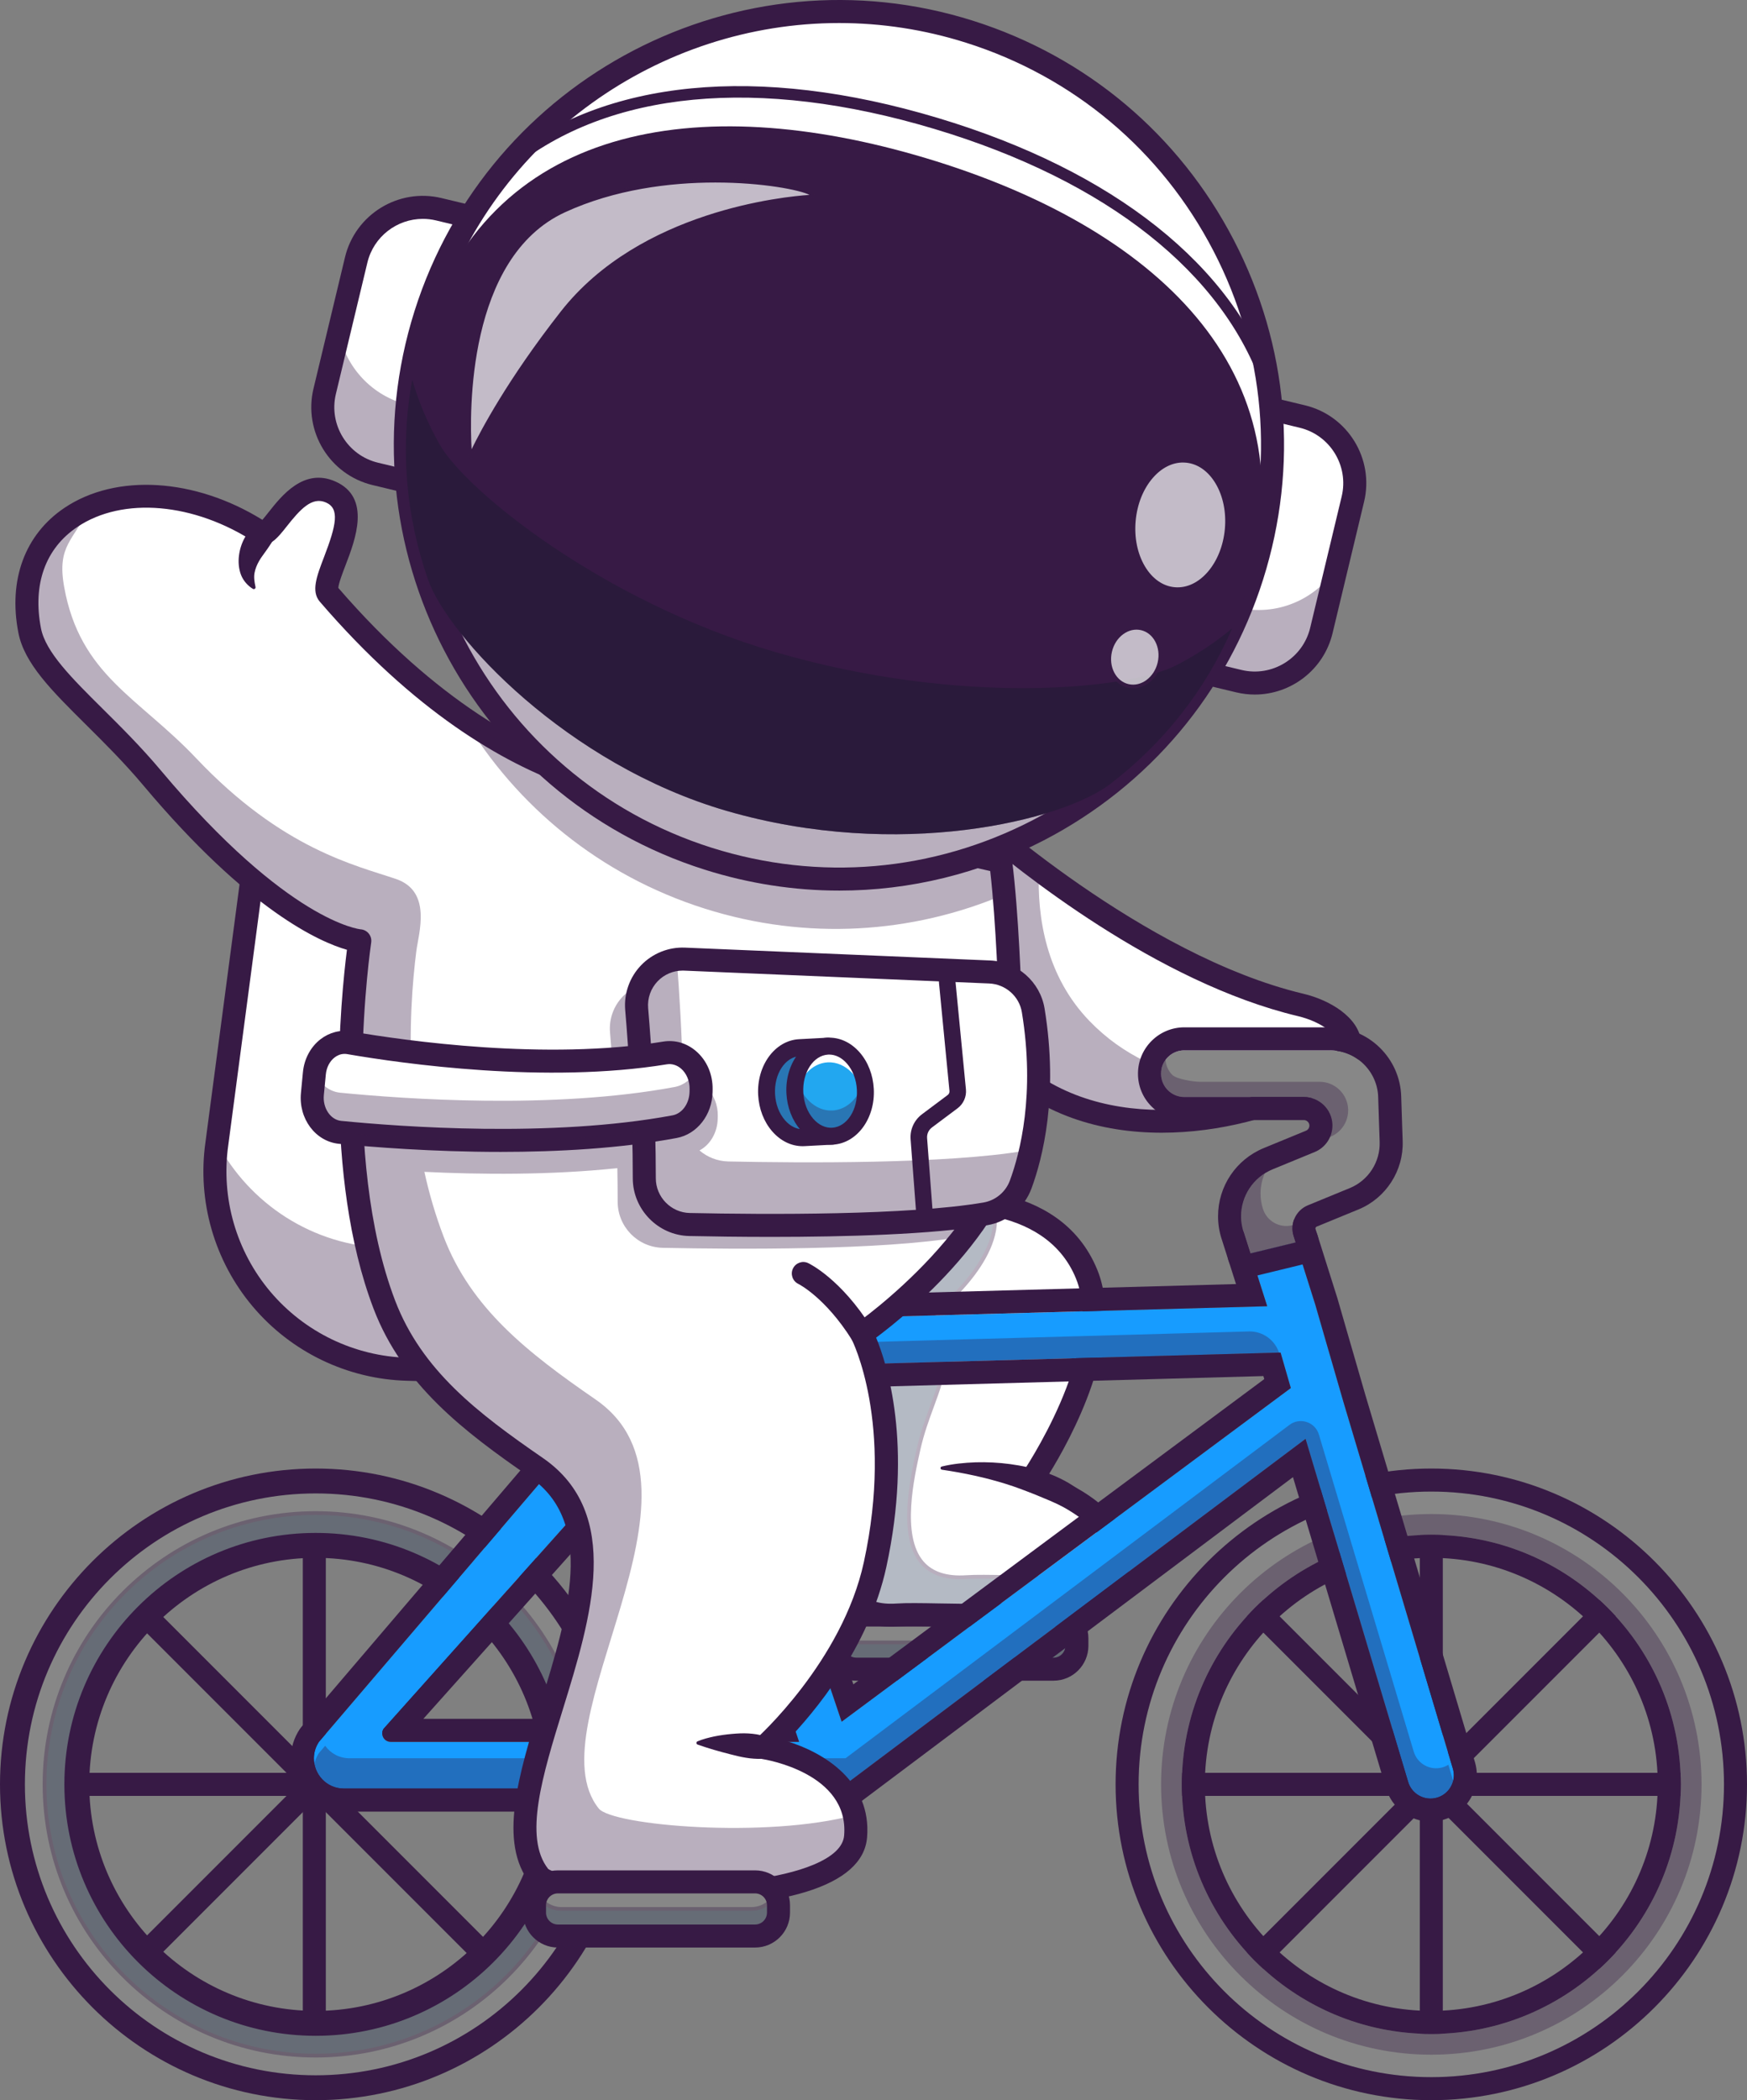 <?xml version="1.0" encoding="utf-8"?>
<!-- Generator: Adobe Illustrator 26.3.1, SVG Export Plug-In . SVG Version: 6.00 Build 0)  -->
<svg version="1.1" id="Layer_1" xmlns="http://www.w3.org/2000/svg" xmlns:xlink="http://www.w3.org/1999/xlink" x="0px" y="0px"
	 viewBox="0 0 2333.49 2804.16" style="enable-background:new 0 0 2333.49 2804.16;" xml:space="preserve">
<rect x="0" y="0" width="2333.49" height="2804.16" fill="#808080" stroke="none"/>
<style type="text/css">
	.st0{fill:#878787;}
	.st1{fill:#371A45;}
	.st2{opacity:0.35;}
	.st3{fill:#293856;}
	.st4{fill:#FFFFFF;}
	.st5{fill:#878787;stroke:#371A45;stroke-width:5;stroke-linecap:round;stroke-linejoin:round;stroke-miterlimit:10;}
	.st6{fill:#293856;stroke:#371A45;stroke-width:5;stroke-linecap:round;stroke-linejoin:round;stroke-miterlimit:10;}
	.st7{fill:#179CFF;}
	.st8{fill:#111A28;}
	.st9{opacity:0.7;}
	.st10{fill:#22A7F0;}
	.st11{opacity:0.6;}
	.st12{fill:#FD6CCB;}
	.st13{opacity:0.3;}
	.st14{fill:#000072;}
	.st15{opacity:0.45;}
	.st16{fill:#39D5FF;}
	.st17{fill:#FEF26B;}
	.st18{fill:#FFEBF6;}
	.st19{fill:#FDD800;}
	.st20{fill:#F883A0;}
	.st21{fill:#B5E5FB;}
	.st22{fill:#FF4F90;}
	.st23{fill:#575B5A;}
	.st24{fill:#C1C1C1;}
	.st25{fill:#FF6982;}
	.st26{fill:#FEB71F;}
	.st27{fill:#F8B916;}
	.st28{fill:#F0835C;}
	.st29{fill:#1AC4FF;}
	.st30{fill:#B5CFDD;}
	.st31{opacity:0.2;}
	.st32{fill:#FF7878;}
	.st33{fill:#E2E2E2;}
	.st34{fill:#39A1FF;}
	.st35{fill:#4DA2FF;}
	.st36{fill:#1E79BC;}
	.st37{fill:#24D6FF;}
	.st38{fill:#FF8500;}
	.st39{fill:#7F441C;}
	.st40{fill:#4F3725;}
	.st41{fill:#77563E;}
	.st42{fill:#F7C99F;}
	.st43{fill:#F42222;}
	.st44{fill:#F91C1C;}
	.st45{fill:none;stroke:#371A45;stroke-width:34.176;stroke-linecap:round;stroke-miterlimit:10;}
	.st46{fill:#9CA9B9;}
	.st47{opacity:0.4;}
	.st48{fill:#F9744B;}
	.st49{fill:#FA508E;}
	.st50{fill:#FF408E;}
	.st51{fill:#FF6169;}
	.st52{fill:#FC7E81;}
	.st53{fill:#F27E80;}
	.st54{fill:#32B1D1;}
	.st55{fill:#220F2D;}
	.st56{fill:none;}
	.st57{fill:none;stroke:#293856;stroke-width:22.837;stroke-linecap:round;stroke-miterlimit:10;}
	.st58{fill:#FFB200;}
	.st59{fill:#D66B09;}
	.st60{fill:#FFC33E;}
	.st61{fill:#FFEC90;}
	.st62{opacity:0.41;}
	.st63{fill:none;stroke:#293856;stroke-width:36.55;stroke-linecap:round;stroke-miterlimit:10;}
	.st64{fill:#FFDA22;}
	.st65{opacity:0.5;}
	.st66{fill:none;stroke:#371A45;stroke-width:26.195;stroke-linecap:round;stroke-miterlimit:10;}
	.st67{fill:none;stroke:#371A45;stroke-width:34.927;stroke-linecap:round;stroke-miterlimit:10;}
	.st68{fill:#FF488E;}
	.st69{fill:#B7B7B7;}
</style>
<g>
	<g>
		<g>
			<path class="st0" d="M1407.18,2228.68h-263.42c-17.25,0-31.24-13.99-31.24-31.24v-9.82c0-17.25,13.99-31.24,31.24-31.24h263.42
				c17.25,0,31.24,13.99,31.24,31.24v9.82C1438.42,2214.69,1424.43,2228.68,1407.18,2228.68z"/>
			<path class="st1" d="M1407.18,2231.18h-263.42c-18.61,0-33.74-15.14-33.74-33.74v-9.82c0-18.61,15.14-33.75,33.74-33.75h263.42
				c18.61,0,33.74,15.14,33.74,33.75v9.82C1440.92,2216.04,1425.78,2231.18,1407.18,2231.18z M1143.76,2158.87
				c-15.85,0-28.74,12.9-28.74,28.75v9.82c0,15.85,12.89,28.74,28.74,28.74h263.42c15.85,0,28.74-12.89,28.74-28.74v-9.82
				c0-15.85-12.89-28.75-28.74-28.75H1143.76z"/>
		</g>
		<g class="st2">
			<path class="st3" d="M1438.41,2192.52c0,9.96-4.05,19.04-10.59,25.57c-6.54,6.54-15.61,10.59-25.57,10.59h-253.56
				c-19.97,0-36.16-16.19-36.16-36.16c0-6.45,1.69-12.54,4.71-17.84c6.23,10.9,17.97,18.28,31.45,18.28h253.56
				c9.96,0,19.04-4.05,25.57-10.59c2.27-2.27,4.27-4.89,5.87-7.69C1436.72,2179.98,1438.41,2186.07,1438.41,2192.52z"/>
			<path class="st1" d="M1402.25,2231.19h-253.56c-21.32,0-38.66-17.34-38.66-38.66c0-6.71,1.74-13.31,5.04-19.08
				c0.44-0.78,1.27-1.26,2.17-1.26l0,0c0.9,0,1.73,0.48,2.17,1.26c6,10.5,17.21,17.02,29.27,17.02h253.56c9,0,17.45-3.5,23.81-9.85
				c2.09-2.08,3.98-4.57,5.47-7.17c0.89-1.56,3.45-1.56,4.34,0c3.3,5.77,5.04,12.37,5.04,19.08c0,10.34-4.02,20.05-11.32,27.34
				C1422.3,2227.17,1412.59,2231.19,1402.25,2231.19z M1117.56,2179.73c-1.66,4.03-2.52,8.38-2.52,12.79
				c0,18.56,15.1,33.66,33.66,33.66h253.56c9,0,17.45-3.5,23.81-9.85s9.85-14.81,9.85-23.81c0-4.41-0.86-8.76-2.52-12.79
				c-1.16,1.57-2.43,3.05-3.8,4.41c-7.29,7.3-17.01,11.32-27.34,11.32h-253.56C1136.36,2195.47,1124.8,2189.54,1117.56,2179.73z"/>
		</g>
		<g>
			<path class="st1" d="M1407.18,2244.06h-263.42c-25.7,0-46.62-20.91-46.62-46.62v-9.82c0-25.71,20.91-46.62,46.62-46.62h263.42
				c25.7,0,46.62,20.91,46.62,46.62v9.82C1453.79,2223.14,1432.88,2244.06,1407.18,2244.06z M1143.76,2171.75
				c-8.75,0-15.87,7.12-15.87,15.87v9.82c0,8.75,7.12,15.86,15.87,15.86h263.42c8.75,0,15.87-7.11,15.87-15.86v-9.82
				c0-8.75-7.12-15.87-15.87-15.87H1143.76z"/>
		</g>
		<g>
			<path class="st4" d="M1246.92,1604.47c0,0,157.18-19.59,204.58,96.89c42.96,105.57-73.98,275.16-73.98,275.16
				s133.53,41.55,115.21,119.65c-18.95,80.78-231.56,55.92-294.06,60.19c-99.08,6.77-79.14-102.25-63.63-171.07
				c16.52-73.27,45.58-188.49-38.63-231.33L1246.92,1604.47z"/>
			<path class="st1" d="M1301.37,2159.33c-16.85,0-33.19-0.3-48.25-0.58c-22.3-0.41-41.56-0.77-54.28,0.11
				c-27.47,1.86-48.03-4.98-61.21-20.35c-31.43-36.66-13.6-115.76-5.03-153.77l1.54-6.8c16.35-72.11,41.05-181.09-38.86-221.75
				c-1.23-0.62-1.72-2.13-1.1-3.36c0.63-1.24,2.13-1.73,3.36-1.09c83.38,42.42,58.16,153.68,41.47,227.31l-1.54,6.8
				c-8.39,37.22-25.84,114.66,3.95,149.41c12.1,14.11,31.32,20.39,57.08,18.61c12.94-0.88,32.29-0.53,54.71-0.12
				c83.22,1.53,222.49,4.08,237.08-58.15c17.58-74.93-112.21-116.27-113.52-116.68c-0.76-0.24-1.36-0.82-1.62-1.57
				c-0.26-0.75-0.15-1.58,0.31-2.24c1.16-1.68,115.68-169.69,73.73-272.8c-46.12-113.34-200.4-95.54-201.95-95.36
				c-1.34,0.18-2.62-0.81-2.79-2.17c-0.17-1.37,0.8-2.62,2.17-2.79c1.6-0.2,159.64-18.47,207.2,98.43
				c40.48,99.49-56.92,251.63-72.37,274.76c20.86,7.06,130.97,48.02,113.72,121.56C1482.23,2151.87,1385.47,2159.33,1301.37,2159.33
				z"/>
		</g>
		<g class="st2">
			<path class="st3" d="M1491.52,2100.37c-25.17,75.74-231.46,51.82-292.84,56c-99.09,6.76-79.17-102.25-63.65-171.06
				c16.5-73.3,45.59-188.49-38.65-231.32l150.55-149.49c0,0,54.53-68.21,78.61,1.91s-80.11,149.98-80.11,149.98
				c39.6,61.27-1.93,105.1-18.47,178.35c-15.48,68.81-35.4,177.82,63.65,171.06C1328.2,2103.21,1420.13,2111.22,1491.52,2100.37z"/>
			<path class="st1" d="M1301.27,2159.33c-16.85,0-33.16-0.3-48.16-0.58c-22.29-0.41-41.54-0.77-54.26,0.1
				c-27.43,1.87-48.05-4.98-61.24-20.36c-27.7-32.32-18.08-95.85-5.02-153.75l1.57-6.93c16.32-72.08,40.98-181-38.91-221.62
				c-0.72-0.36-1.21-1.04-1.34-1.84c-0.12-0.79,0.14-1.6,0.71-2.16l150.56-149.49c0.94-1.21,27.84-34.51,53.41-30.09
				c12.71,2.21,22.58,13.29,29.33,32.95c22.91,66.7-64.85,139.98-79.15,151.37c27.17,43.66,13.95,79.61-1.32,121.15
				c-6.52,17.74-13.27,36.08-18.03,57.18c-8.37,37.22-25.8,114.68,3.99,149.41c12.09,14.1,31.32,20.38,57.05,18.6
				c12.94-0.89,32.31-0.53,54.74-0.12c44.18,0.82,99.16,1.83,145.96-5.29c0.86-0.13,1.73,0.2,2.29,0.86
				c0.56,0.66,0.73,1.57,0.46,2.4C1476.9,2152.27,1382.9,2159.33,1301.27,2159.33z M1219.81,2153.32c9.86,0,21.17,0.21,33.39,0.43
				c79.17,1.46,210.46,3.89,234.44-50.3c-46.25,6.5-99.51,5.52-142.56,4.73c-22.31-0.41-41.58-0.76-54.3,0.11
				c-27.43,1.87-48.01-4.98-61.19-20.34c-31.42-36.64-13.62-115.75-5.07-153.76c4.84-21.43,11.64-39.92,18.22-57.81
				c15.65-42.57,28.02-76.2,0.59-118.64c-0.71-1.09-0.45-2.55,0.58-3.34c1.03-0.79,102.49-79.58,79.27-147.19
				c-6.12-17.8-14.68-27.77-25.45-29.65c-22.57-3.87-48.59,28.17-48.85,28.5l-148.33,147.3c79.69,43.53,54.93,152.9,38.48,225.57
				l-1.56,6.92c-8.39,37.21-25.86,114.62,3.94,149.39c12.1,14.12,31.31,20.41,57.1,18.62
				C1204.39,2153.47,1211.6,2153.32,1219.81,2153.32z"/>
		</g>
		<g>
			<path class="st1" d="M1300.78,2172.2c-16.72,0-32.91-0.3-47.9-0.57c-22-0.41-41-0.75-53.17,0.08
				c-31.7,2.19-55.9-6.18-71.86-24.81c-31.31-36.53-22.26-100.88-7.81-164.98l1.54-6.82c16.39-72.29,38.83-171.31-32.15-207.43
				c-7.57-3.85-10.58-13.11-6.73-20.67c3.85-7.57,13.1-10.58,20.67-6.73c92.32,46.96,65.76,164.11,48.19,241.63l-1.53,6.78
				c-7.31,32.43-24.42,108.35,1.16,138.21c9.43,11.01,24.6,15.64,46.42,14.15c13.5-0.92,33.12-0.56,55.83-0.15
				c74.12,1.36,212.09,3.89,224.31-48.22c14.6-62.23-103.63-101.08-104.83-101.46c-4.66-1.46-8.35-5.05-9.95-9.66
				c-1.59-4.61-0.9-9.72,1.87-13.74c1.12-1.63,111.71-164.03,72.4-260.65c-42.46-104.36-186.98-87.62-188.43-87.44
				c-8.42,1.08-16.11-4.93-17.16-13.35c-1.05-8.42,4.93-16.1,13.35-17.15c6.89-0.87,169.47-19.59,220.72,106.35
				c37.87,93.08-36,226.6-64.86,273.15c39.12,15.85,123.69,59.03,106.82,130.96C1492.64,2163.86,1389.35,2172.2,1300.78,2172.2z"/>
		</g>
		<g>
			<path class="st4" d="M1293.18,1084.16c0,0,223.1,205.08,444.16,257.65c51.82,12.32,110.41,58.93,14.22,108.13
				c-96.19,49.21-294.13,88.89-415.06-36.35C1215.57,1288.34,1293.18,1084.16,1293.18,1084.16z"/>
			<path class="st1" d="M1551.81,1499.65c-77.45,0-157.12-22.21-217.11-84.33c-120.64-124.94-44.64-330-43.86-332.05
				c0.3-0.77,0.95-1.35,1.76-1.55c0.81-0.19,1.66,0.03,2.27,0.59c2.23,2.05,225.17,205.24,443.05,257.06
				c30.31,7.21,64.33,26.63,67.41,52.23c2.53,21.03-15.18,41.4-52.63,60.56C1701.73,1478.24,1627.84,1499.65,1551.81,1499.65z
				 M1294.28,1088.52c-9.36,27.38-65.84,209.56,44.02,323.33c116.98,121.16,310.55,87.83,412.12,35.87
				c34.89-17.85,52.16-37.05,49.94-55.51c-2.8-23.23-34.93-41.15-63.6-47.96C1530.88,1295.28,1320.84,1112.23,1294.28,1088.52z"/>
		</g>
		<g class="st2">
			<path class="st1" d="M1779.02,1432.95c-7.21,5.6-16.28,11.3-27.44,16.99c-96.2,49.19-294.13,88.91-415.06-36.34
				c-120.93-125.25-43.32-329.44-43.32-329.44s36.47,33.54,94.56,76.95c-2.71,64.89,9.87,142.46,67.47,202.15
				C1545.07,1456.3,1677.48,1458.3,1779.02,1432.95z"/>
		</g>
		<g>
			<path class="st1" d="M1551.8,1512.41c-80.56,0-163.64-23.19-226.36-88.14c-126.26-130.76-49.95-336.86-46.64-345.57
				c1.81-4.77,5.87-8.33,10.83-9.5c4.96-1.17,10.19,0.19,13.94,3.64c2.2,2.02,222.8,203,437.32,254.01
				c35.67,8.48,73.37,31.32,77.21,63.22c3.24,26.94-16.79,51.68-59.55,73.56C1706.14,1490.44,1630.17,1512.41,1551.8,1512.41z
				 M1300.73,1111.35c-15.14,54.28-43.47,198.04,46.83,291.56c112.12,116.12,298.85,83.56,397,33.35
				c28.82-14.75,44.5-30.24,43.02-42.51c-1.68-13.96-25.31-30.2-53.8-36.98C1545.09,1311.89,1358.57,1161.18,1300.73,1111.35z"/>
		</g>
		<g>
			<g>
				<g>
					<path class="st1" d="M1911.82,2731.08c-8.49,0-15.37-6.88-15.37-15.38v-666.43c0-8.49,6.88-15.38,15.37-15.38
						s15.37,6.88,15.37,15.38v666.43C1927.19,2724.2,1920.31,2731.08,1911.82,2731.08z"/>
				</g>
				<g>
					<path class="st1" d="M2245.04,2397.87H1578.6c-8.49,0-15.37-6.88-15.37-15.38s6.88-15.38,15.37-15.38h666.43
						c8.49,0,15.37,6.88,15.37,15.38S2253.53,2397.87,2245.04,2397.87z"/>
				</g>
				<g>
					<path class="st1" d="M1676.2,2633.49c-3.94,0-7.87-1.5-10.87-4.51c-6-6-6-15.74,0-21.74L2136.57,2136
						c6.01-6.01,15.74-6.01,21.74,0c6,6,6,15.74,0,21.74l-471.24,471.24C1684.07,2631.99,1680.14,2633.49,1676.2,2633.49z"/>
				</g>
				<g>
					<path class="st1" d="M2147.44,2633.49c-3.94,0-7.87-1.5-10.87-4.51l-471.24-471.24c-6-6-6-15.74,0-21.74
						c6.01-6.01,15.74-6.01,21.74,0l471.24,471.24c6,6,6,15.74,0,21.74C2155.31,2631.99,2151.38,2633.49,2147.44,2633.49z"/>
				</g>
			</g>
			<g>
				<path class="st0" d="M1911.82,1991.53c-215.92,0-390.95,175.03-390.95,390.95c0,215.92,175.03,390.95,390.95,390.95
					c215.89,0,390.91-175.03,390.91-390.95C2302.73,2166.56,2127.7,1991.53,1911.82,1991.53z M1911.82,2715.71
					c-184.02,0-333.22-149.2-333.22-333.22s149.2-333.23,333.22-333.23s333.22,149.2,333.22,333.23S2095.84,2715.71,1911.82,2715.71
					z"/>
			</g>
			<g class="st2">
				<path class="st1" d="M1911.82,2021.55c-199.36,0-360.94,161.58-360.94,360.94c0,199.32,161.58,360.94,360.94,360.94
					c199.32,0,360.94-161.62,360.94-360.94C2272.75,2183.12,2111.14,2021.55,1911.82,2021.55z M1911.82,2715.71
					c-184.02,0-333.22-149.2-333.22-333.22s149.2-333.23,333.22-333.23s333.22,149.2,333.22,333.23S2095.84,2715.71,1911.82,2715.71
					z"/>
			</g>
			<g>
				<path class="st1" d="M1911.82,1991.53c215.9,0,390.93,175.03,390.93,390.96c0,215.9-175.03,390.93-390.93,390.93
					c-215.93,0-390.96-175.03-390.96-390.93C1520.86,2166.56,1695.89,1991.53,1911.82,1991.53L1911.82,1991.53z M1911.82,2715.71
					c184.01,0,333.22-149.21,333.22-333.22c0-184.04-149.21-333.22-333.22-333.22c-184.04,0-333.22,149.17-333.22,333.22
					C1578.6,2566.5,1727.78,2715.71,1911.82,2715.71L1911.82,2715.71z M1911.82,1960.79c-232.53,0-421.71,189.18-421.71,421.71
					c0,232.51,189.18,421.67,421.71,421.67c232.51,0,421.67-189.16,421.67-421.67C2333.49,2149.96,2144.33,1960.79,1911.82,1960.79
					L1911.82,1960.79z M1911.82,2684.96c-166.78,0-302.47-135.69-302.47-302.47s135.69-302.47,302.47-302.47
					s302.47,135.69,302.47,302.47S2078.6,2684.96,1911.82,2684.96L1911.82,2684.96z"/>
			</g>
		</g>
		<g>
			<g>
				<g>
					<path class="st1" d="M419.83,2731.08c-8.49,0-15.37-6.88-15.37-15.38v-666.43c0-8.49,6.88-15.38,15.37-15.38
						s15.37,6.88,15.37,15.38v666.43C435.21,2724.2,428.33,2731.08,419.83,2731.08z"/>
				</g>
				<g>
					<path class="st1" d="M753.05,2397.87H86.62c-8.49,0-15.37-6.88-15.37-15.38s6.88-15.38,15.37-15.38h666.43
						c8.49,0,15.37,6.88,15.37,15.38S761.54,2397.87,753.05,2397.87z"/>
				</g>
				<g>
					<path class="st1" d="M184.21,2633.49c-3.94,0-7.87-1.5-10.87-4.51c-6-6-6-15.74,0-21.74L644.58,2136
						c6.01-6.01,15.74-6.01,21.74,0c6,6,6,15.74,0,21.74l-471.24,471.24C192.08,2631.99,188.15,2633.49,184.21,2633.49z"/>
				</g>
				<g>
					<path class="st1" d="M655.45,2633.49c-3.94,0-7.87-1.5-10.87-4.51l-471.24-471.24c-6-6-6-15.74,0-21.74
						c6.01-6.01,15.74-6.01,21.74,0l471.24,471.24c6,6,6,15.74,0,21.74C663.32,2631.99,659.39,2633.49,655.45,2633.49z"/>
				</g>
			</g>
			<g>
				<path class="st5" d="M421.71,1991.53c-215.92,0-390.95,175.03-390.95,390.95c0,215.92,175.03,390.95,390.95,390.95
					c215.89,0,390.91-175.03,390.91-390.95C812.62,2166.56,637.59,1991.53,421.71,1991.53z M421.71,2715.71
					c-184.02,0-333.22-149.2-333.22-333.22s149.2-333.23,333.22-333.23s333.22,149.2,333.22,333.23S605.73,2715.71,421.71,2715.71z"
					/>
			</g>
			<g class="st2">
				<path class="st6" d="M421.71,2020.24c-200.09,0-362.24,162.19-362.24,362.24c0,200.05,162.15,362.2,362.24,362.2
					c200.05,0,362.2-162.15,362.2-362.2C783.91,2182.43,621.76,2020.24,421.71,2020.24z M421.71,2715.71
					c-184.02,0-333.22-149.2-333.22-333.22s149.2-333.23,333.22-333.23s333.22,149.2,333.22,333.23S605.73,2715.71,421.71,2715.71z"
					/>
			</g>
			<g>
				<path class="st1" d="M421.71,1991.53c215.9,0,390.93,175.03,390.93,390.96c0,215.9-175.03,390.93-390.93,390.93
					c-215.93,0-390.96-175.03-390.96-390.93C30.75,2166.56,205.78,1991.53,421.71,1991.53L421.71,1991.53z M421.71,2715.71
					c184.01,0,333.22-149.21,333.22-333.22c0-184.04-149.21-333.22-333.22-333.22c-184.04,0-333.22,149.17-333.22,333.22
					C88.49,2566.5,237.67,2715.71,421.71,2715.71L421.71,2715.71z M421.71,1960.79C189.18,1960.79,0,2149.96,0,2382.49
					c0,232.51,189.18,421.67,421.71,421.67c232.51,0,421.67-189.16,421.67-421.67C843.38,2149.96,654.22,1960.79,421.71,1960.79
					L421.71,1960.79z M421.71,2684.96c-166.78,0-302.47-135.69-302.47-302.47s135.69-302.47,302.47-302.47
					s302.47,135.69,302.47,302.47S588.49,2684.96,421.71,2684.96L421.71,2684.96z"/>
			</g>
		</g>
		<g>
			<path class="st7" d="M1940.67,2361.65l-146.25-489.79l-19.58-67.69l-0.08-0.19l-17.79-61.6l-26.36-83.47l-60.4,14.69l22.45,70.52
				l-716.22,19.66l-31.13,0.85l-14.38-44.89l-43.46-137.09l-59.36,19l52.34,164.77l6.32,19.77l-460.76,539.57
				c-4.65,7.02-6.75,14.62-6.75,22.06c0,20.9,16.59,40.28,40.2,40.28h662.49l621.92-466.88l136.95,457.73
				c4.77,16.55,22.06,26.05,38.58,21.28c13.65-3.95,22.52-16.4,22.52-29.93C1941.91,2367.43,1941.48,2364.52,1940.67,2361.65z
				 M521.83,2325.75c-8.99,0-14.38-10-9.42-17.52l398.65-446.02l156.33,463.55H521.83z M1124.19,2298.85L965.1,1826.46l745.38-20.51
				l13.69,47.38L1124.19,2298.85z"/>
		</g>
		<g class="st2">
			<path class="st1" d="M1668.13,1777.75l-704.47,19.61l11.25,33.85l726.66-20.28l5.27,18.41l6.81-5.11l-4.61-16.2
				C1703.82,1789.68,1687,1777.23,1668.13,1777.75z"/>
		</g>
		<g class="st2">
			<path class="st1" d="M1940.69,2376.67l-6.09-20.37c-2.36,1.47-4.94,2.67-7.74,3.47c-16.55,4.76-33.8-4.71-38.61-21.3
				l-126.57-423.04c-5.03-16.82-25.27-23.48-39.31-12.94l-592.98,445.15H466.9c-13.97,0-25.49-6.81-32.56-16.68l-8.36,9.79
				c-4.63,7.03-6.72,14.63-6.72,22.06c0,20.9,16.59,40.3,40.16,40.3h662.53l621.92-466.87l136.94,457.71
				c4.76,16.59,22.06,26.06,38.56,21.3c13.65-3.96,22.51-16.41,22.51-29.93C1941.89,2382.41,1941.49,2379.52,1940.69,2376.67z"/>
		</g>
		<g>
			<path class="st1" d="M887.45,1582.64l43.46,137.09l14.38,44.89l31.13-0.85l716.22-19.66l-22.45-70.52l60.4-14.69l26.36,83.47
				l17.8,61.61l0.08,0.19l19.58,67.69l146.25,489.79c0.82,2.87,1.24,5.78,1.24,8.65c0,13.53-8.88,25.98-22.53,29.93
				c-2.89,0.83-5.8,1.23-8.66,1.23c-13.52,0-25.98-8.86-29.91-22.52l-136.95-457.73l-621.92,466.88H459.45
				c-23.61,0-40.2-19.38-40.2-40.28c0-7.44,2.09-15.04,6.75-22.06l460.76-539.57l-6.32-19.77l-52.34-164.77L887.45,1582.64
				L887.45,1582.64z M1124.19,2298.85l599.98-445.52l-13.68-47.38l-745.38,20.51L1124.19,2298.85L1124.19,2298.85z M521.83,2325.75
				h545.56L911.06,1862.2l-398.65,446.03C507.45,2315.75,512.84,2325.75,521.83,2325.75L521.83,2325.75z M887.45,1551.89
				c-3.15,0-6.31,0.48-9.37,1.46l-59.36,19c-16.15,5.17-25.07,22.43-19.93,38.59l52.34,164.77l1.12,3.52l-449.64,526.55
				c-0.81,0.94-1.56,1.94-2.25,2.98c-7.76,11.71-11.87,25.21-11.87,39.05c0,39.17,31.83,71.03,70.95,71.03h662.49
				c6.66,0,13.13-2.16,18.46-6.16l586.65-440.4l124.27,415.33c7.64,26.26,32.05,44.59,59.41,44.59c5.8,0,11.59-0.82,17.19-2.44
				c26.36-7.64,44.75-32.09,44.75-59.47c0-5.68-0.81-11.42-2.41-17.05c-0.04-0.13-0.08-0.26-0.11-0.39l-146.22-489.68l-19.54-67.55
				c-0.1-0.35-0.21-0.69-0.32-1.03l-17.55-60.76c-0.07-0.24-0.14-0.49-0.22-0.73l-26.36-83.47c-4.12-13.04-16.18-21.49-29.3-21.49
				c-2.41,0-4.85,0.28-7.29,0.88l-60.4,14.69c-8.28,2.01-15.36,7.38-19.54,14.81c-4.18,7.43-5.08,16.26-2.5,24.39l10.05,31.58
				l-675.37,18.54l-8.05,0.22l-7.34-22.91l-43.43-137c-2.47-7.79-7.93-14.27-15.19-18.02
				C897.16,1553.05,892.31,1551.89,887.45,1551.89L887.45,1551.89z M1007.51,1856.05l680.03-18.71l1.16,4.02l-548.88,407.58
				L1007.51,1856.05L1007.51,1856.05z M565.47,2295l333.33-372.94L1024.58,2295H565.47L565.47,2295z"/>
		</g>
		<g>
			<path class="st0" d="M1842.84,1524.6c0.89,26.91-15.04,51.52-39.93,61.76l-20.16,8.26l-35.75,14.69
				c-16.05,6.59-24.35,24.39-19.15,40.9l2.75,8.68l-60.4,14.69l-9.23-29l-0.04-0.04c-2.17-6.82-3.22-13.72-3.22-20.55
				c0-26.83,16.05-51.99,42.06-62.69l56.29-23.15c14.34-5.89,23.65-19.85,23.65-35.32v-1.2c-0.66-20.55-17.56-36.87-38.11-36.87
				h-159.69c-8.61,0-16.4-3.49-22.06-9.15c-5.62-5.62-9.11-13.41-9.11-22.02c0-17.21,13.96-31.17,31.17-31.17h194.58
				c17.37,0,33.19,6.9,44.78,18.14c11.59,11.24,19.04,26.83,19.58,44.2l1.24,38.07L1842.84,1524.6z"/>
		</g>
		<g class="st2">
			<path class="st1" d="M1727.87,1650.22l2.71,8.67l-60.4,14.72l-9.21-29l-0.04-0.04c-2.18-6.85-3.2-13.74-3.2-20.55
				c0-23.04,11.83-44.83,31.58-57.29c-3.6,8.41-5.56,17.57-5.56,26.91c0,6.81,1.02,13.7,3.2,20.55l0.04,0.04v0
				c5.21,16.34,22.17,25.86,38.83,21.81l0.8-0.19C1726,1640.57,1726.36,1645.46,1727.87,1650.22z"/>
		</g>
		<g class="st2">
			<path class="st1" d="M1736.61,1474.79h-159.67c-8.63,0-16.41-3.51-22.06-9.16c-5.65-5.6-9.12-13.43-9.12-22.02
				c0-15.48-3.75-28.29,11.02-30.73v0.36c0,8.63,3.47,16.41,9.12,22.02c5.65,5.65,28.43,9.16,37.06,9.16h159.67
				c20.55,0,37.45,16.32,38.12,36.87v1.2c0,15.48-9.3,29.4-23.66,35.31l-2.89,1.2c0.36-2,0.53-4.05,0.53-6.14v-1.2
				C1774.06,1491.12,1757.16,1474.79,1736.61,1474.79z"/>
		</g>
		<g>
			<path class="st1" d="M1776.5,1402.44c17.37,0,33.19,6.9,44.78,18.14c11.59,11.25,19.04,26.83,19.58,44.2l1.24,38.07l0.74,21.75
				c0.89,26.91-15.04,51.53-39.93,61.76l-20.16,8.26l-35.74,14.69c-16.05,6.59-24.35,24.38-19.15,40.9l2.75,8.68l-60.4,14.69
				l-9.23-29l-0.04-0.04c-2.17-6.82-3.22-13.72-3.22-20.55c0-26.83,16.05-51.99,42.07-62.69l56.29-23.14
				c14.35-5.89,23.65-19.85,23.65-35.32v-1.2c-0.66-20.55-17.56-36.87-38.11-36.87h-159.69c-8.61,0-16.4-3.49-22.06-9.15
				c-5.62-5.62-9.11-13.42-9.11-22.02c0-17.21,13.96-31.17,31.17-31.17H1776.5L1776.5,1402.44z M1776.5,1371.69h-194.58
				c-34.14,0-61.92,27.78-61.92,61.92c0,16.54,6.43,32.08,18.11,43.76c11.72,11.72,27.27,18.16,43.81,18.16h159.69
				c3.84,0,7.08,3.03,7.36,6.81v0.52c0,3.03-1.8,5.73-4.59,6.88l-56.3,23.15c-37.13,15.27-61.12,51.04-61.12,91.13
				c0,10.09,1.57,20.14,4.66,29.87c0.13,0.4,0.26,0.8,0.41,1.19l8.86,27.85c4.14,13,16.18,21.43,29.28,21.43
				c2.41,0,4.85-0.28,7.29-0.88l60.4-14.69c8.28-2.01,15.35-7.37,19.53-14.79c4.18-7.42,5.09-16.25,2.52-24.37l-2.75-8.68
				c-0.39-1.24,0.27-2.66,1.52-3.17l35.76-14.7l20.12-8.24c36.62-15.06,60.32-51.71,59.01-91.23l-0.74-21.77l-1.24-38.03
				c-0.77-24.75-11.04-47.94-28.9-65.27C1824.86,1381.22,1801.35,1371.69,1776.5,1371.69L1776.5,1371.69z"/>
		</g>
		<g class="st2">
			<path class="st3" d="M424.83,1493.44l-19.59,3.02c-0.99-28.7-0.86-56.42-0.12-82.16
				C409.56,1437.77,415.84,1464.87,424.83,1493.44z"/>
			<path class="st1" d="M405.25,1498.96c-0.58,0-1.14-0.2-1.59-0.58c-0.55-0.45-0.88-1.12-0.9-1.84
				c-0.9-26.15-0.94-53.85-0.13-82.32c0.04-1.27,1.03-2.32,2.3-2.42c1.27-0.11,2.41,0.77,2.65,2.03
				c5.17,27.33,11.77,53.87,19.64,78.86c0.22,0.7,0.12,1.46-0.26,2.07c-0.38,0.62-1.02,1.04-1.74,1.15l-19.58,3.02
				C405.5,1498.95,405.38,1498.96,405.25,1498.96z M407.16,1436.7c-0.25,19.53-0.09,38.56,0.5,56.87l13.93-2.14
				C416.14,1473.83,411.31,1455.51,407.16,1436.7z"/>
		</g>
		<g class="st2">
			<path class="st3" d="M405.31,1498.86l-0.8-2.28l0.74-0.12C405.25,1497.26,405.31,1498.06,405.31,1498.86z"/>
			<path class="st1" d="M405.31,1501.37c-1.04,0-2-0.66-2.36-1.67l-0.8-2.28c-0.24-0.7-0.17-1.47,0.21-2.1s1.02-1.07,1.74-1.19
				l0.74-0.12c0.73-0.14,1.47,0.09,2.03,0.56s0.88,1.17,0.88,1.9l0.06,2.4c0,1.22-0.88,2.26-2.08,2.47
				C405.59,1501.36,405.45,1501.37,405.31,1501.37z"/>
		</g>
		<g>
			<path class="st4" d="M415.1,1282.74c-0.25,2.4-0.55,4.99-0.92,7.7C414.3,1287.61,414.61,1285.02,415.1,1282.74z"/>
			<path class="st1" d="M414.18,1292.94c-0.07,0-0.15,0-0.22-0.01c-1.33-0.12-2.33-1.26-2.28-2.6c0.13-2.99,0.46-5.72,0.98-8.12
				c0.28-1.3,1.5-2.16,2.84-1.94c1.31,0.21,2.23,1.4,2.09,2.72c-0.25,2.43-0.56,5.04-0.93,7.78
				C416.49,1292.03,415.42,1292.94,414.18,1292.94z"/>
		</g>
		<g>
			<path class="st4" d="M421.26,1257.74c-2.16,8.19-4.19,16.44-6.04,24.45c2.09-16.63,3.63-26.05,3.63-26.05L421.26,1257.74z"/>
			<path class="st1" d="M415.23,1284.69c-0.14,0-0.29-0.01-0.44-0.04c-1.31-0.23-2.21-1.45-2.04-2.77
				c2.08-16.48,3.63-26.05,3.65-26.15c0.14-0.84,0.69-1.55,1.47-1.89c0.78-0.34,1.67-0.26,2.39,0.21l2.4,1.6
				c0.89,0.59,1.3,1.68,1.03,2.72c-2.13,8.09-4.15,16.29-6.02,24.38C417.4,1283.9,416.37,1284.69,415.23,1284.69z"/>
		</g>
		<g>
			<path class="st4" d="M588.57,1829.45l-44.52-1.21c-157.76-4.29-276.6-145.04-254.38-301.29l57.67-435.88l296.57,82.55
				L588.57,1829.45z"/>
			<path class="st1" d="M588.57,1831.95c-0.02,0-0.04,0-0.07,0l-44.52-1.21c-75.91-2.07-147.54-36.52-196.53-94.55
				c-48.99-58.02-70.95-134.41-60.26-209.59l57.67-435.85c0.1-0.72,0.5-1.36,1.1-1.76c0.6-0.4,1.35-0.52,2.05-0.32l296.57,82.55
				c1.16,0.32,1.92,1.42,1.82,2.62l-55.34,655.83C590.96,1830.96,589.87,1831.95,588.57,1831.95z M349.45,1094.25l-57.3,433.02
				c-10.49,73.79,11.06,148.76,59.13,205.69c48.07,56.93,118.36,90.75,192.84,92.77l42.16,1.15l54.97-651.41L349.45,1094.25z"/>
		</g>
		<g class="st2">
			<path class="st1" d="M643.92,1173.6l-55.33,655.86l-44.52-1.2c-157.8-4.31-276.6-145.04-254.41-301.29l0.18-1.47
				c42.92,80.99,126.94,138.06,226.52,140.77l44.52,1.2l42.65-505.12L643.92,1173.6z"/>
		</g>
		<g>
			<path class="st1" d="M588.58,1844.83c-0.14,0-0.28,0-0.42-0.01l-44.52-1.21c-79.57-2.16-154.66-38.28-206.01-99.11
				c-51.35-60.82-74.38-140.9-63.17-219.71l57.65-435.73c0.59-4.41,3.05-8.36,6.77-10.81c3.71-2.45,8.31-3.18,12.6-1.98
				l296.57,82.55c7.11,1.98,11.82,8.74,11.2,16.1l-55.34,655.83C603.22,1838.72,596.54,1844.83,588.58,1844.83z M360.27,1110.63
				l-55.35,418.34c-10,70.29,10.5,141.56,56.2,195.7c45.7,54.13,112.53,86.28,183.35,88.21l30,0.82l53.05-628.67L360.27,1110.63z"/>
		</g>
		<g>
			<path class="st4" d="M1151.05,1780.89c0,0,60.18,113.24,17.84,308.05c-30.38,139.75-148.95,244.4-148.95,244.4
				s130.94,19.75,122.93,118.62c-8.67,106.66-396.69,85.35-422.31,53.51c-89.31-111.24,169.23-426.62-4.31-546.18
				c-90.96-62.67-166.34-121.64-202.86-217.27c-21.79-57.15-33.85-121.33-39.85-183.82c-4.09-41.99-5.47-83.26-5.25-121.11
				c0.44-102.96,12.32-180.93,12.32-180.93s-101.27-7.65-277.31-217.31c-72.27-86.11-152.6-140.1-163.67-196.99
				C7.41,675.95,191.73,608.52,349,711.35c13.97,9.12,43.81-75.88,92.6-54.48c55.91,24.51-18.64,118.04-2.8,136.46
				c63.29,73.57,124.45,127.07,180.8,165.9c178.26,122.85,308.76,99.01,308.76,99.01l408.21,92.16c1.73,13.57,3.29,28.64,4.63,44.17
				c5.74,66.4,8.01,141.39,8.01,141.39l10.01,139.7C1357.91,1638.3,1151.05,1780.89,1151.05,1780.89z"/>
			<path class="st1" d="M901.68,2533.98c-89.36,0-171.46-12.51-183.07-26.95c-39.58-49.3-12.55-136.94,16.06-229.73
				c37.8-122.57,76.89-249.32-19.85-315.96c-89.37-61.57-166.38-120.5-203.78-218.44c-19.76-51.83-33.22-113.9-40-184.48
				c-3.74-38.35-5.51-79.18-5.26-121.36c0.4-91.7,9.97-164.47,11.98-178.75c-17.35-2.67-115.1-25.77-276.39-217.88
				c-25.87-30.82-53.15-57.89-77.22-81.77c-44.56-44.21-79.75-79.13-86.99-116.34c-12.64-65.12,7.81-121.09,56.1-153.54
				c66.6-44.76,169.93-36.53,257.11,20.47c3.13,2.02,11.16-8.1,18.23-17.05c16.37-20.73,41.09-52.05,74-37.63
				c37.3,16.35,20.5,60.15,7,95.34c-7.11,18.54-13.83,36.06-8.92,41.77c57.79,67.18,118.46,122.85,180.32,165.47
				c175.22,120.75,305.6,98.84,306.89,98.61c0.32-0.07,0.67-0.06,1,0.02l408.21,92.16c1.02,0.23,1.79,1.08,1.93,2.12
				c1.69,13.2,3.24,28.1,4.63,44.27c5.68,65.71,7.99,140.78,8.02,141.53l10,139.59c-1.21,154.22-187.22,291.74-207.46,306.24
				c7.62,16.03,56.14,128.14,17.1,307.77c-27.17,124.98-125.66,223.11-146.05,242.33c24.13,4.97,127.27,31.52,120.08,120.36
				c-2.17,26.7-26.63,47.42-72.69,61.58C1025.25,2528.3,961.82,2533.98,901.68,2533.98z M195.27,665.07
				c-36.99,0-71.42,9.18-99.22,27.86c-47.23,31.74-66.39,84.45-53.98,148.44c6.95,35.71,41.66,70.15,85.61,113.75
				c24.14,23.96,51.51,51.11,77.53,82.11c173.02,206.06,274.59,216.35,275.59,216.43c0.69,0.06,1.33,0.4,1.77,0.94
				c0.43,0.54,0.62,1.24,0.51,1.93c-0.12,0.78-11.85,78.99-12.29,180.57c-0.25,42.01,1.52,82.67,5.24,120.85
				c6.74,70.14,20.1,131.77,39.7,183.18c36.88,96.59,113.28,155.01,201.94,216.1c99.76,68.73,58.33,203.04,21.79,321.55
				c-28.22,91.48-54.86,177.9-16.94,225.12c18.38,22.86,235.41,39.88,348.69,5.06c43.91-13.49,67.18-32.74,69.17-57.2
				c7.73-95.38-119.53-115.75-120.82-115.94c-0.96-0.14-1.75-0.83-2.02-1.76c-0.28-0.93,0.01-1.94,0.74-2.58
				c1.18-1.04,118.32-105.75,148.17-243.06c41.63-191.54-17-305.21-17.6-306.34c-0.6-1.12-0.26-2.51,0.79-3.23
				c2.06-1.42,205.81-143.74,207.07-303.21l-10-139.5c-0.03-0.85-2.34-75.79-8-141.36c-1.32-15.4-2.8-29.63-4.39-42.33
				l-406.03-91.66c-9.32,1.43-138.7,18.62-310.1-99.49c-62.21-42.87-123.21-98.83-181.28-166.33c-6.86-7.98-0.29-25.12,8.04-46.82
				c12.74-33.21,28.59-74.54-4.34-88.97c-29.37-12.88-51.74,15.46-68.07,36.15c-10.4,13.18-17.91,22.68-24.89,18.14
				C298.71,681.46,244.7,665.07,195.27,665.07z"/>
		</g>
		<g class="st2">
			<path class="st1" d="M1327.71,1612.77c-7.56,20.55-25.62,35.45-47.19,39.14c-103.63,17.57-296.66,16.23-395.18,14.19
				c-33.58-0.71-60.36-28.15-60.31-61.73c0-15.03-0.18-29.98-0.44-44.66c-89.4,9.43-182.62,8.63-257.74,4.94
				c6.36,28.87,14.81,58,25.75,86.64c36.56,95.63,111.9,154.6,202.86,217.27c173.55,119.55-85,434.94,4.31,546.18
				c18.41,22.86,223.9,40.34,341.36,8.76c1.87,8.63,2.58,18.15,1.73,28.46c-8.67,106.66-396.69,85.35-422.31,53.51
				c-89.31-111.24,169.23-426.62-4.31-546.18c-90.96-62.67-166.34-121.64-202.86-217.27c-21.79-57.15-33.85-121.33-39.85-183.82
				c-0.44-4.54-0.85-9.03-1.25-13.52c0-0.44-0.04-0.89-0.09-1.29c-0.36-4.27-0.71-8.54-0.98-12.81c-0.58-7.96-1.07-15.83-1.42-23.66
				c-0.18-3.11-0.31-6.23-0.44-9.3c-0.27-6.18-0.49-12.32-0.62-18.37c-0.18-6.09-0.31-12.1-0.36-18.06
				c-0.13-8.18-0.13-16.23-0.09-24.11c21.35,3.65,49.5,8.05,82.28,12.05c75.03,9.25,174.13,16.63,270.02,9.21
				c-1.78-30.07-3.83-57.2-5.74-79.79c-3.16-37,26.86-68.36,64-66.8l407.45,17.17c29.09,1.25,53.51,22.59,58.22,51.28
				C1362.67,1491.21,1343.01,1571.36,1327.71,1612.77z"/>
		</g>
		<g class="st2">
			<path class="st1" d="M556.13,1269.72c-5.07,39.5-10.54,104.56-5.56,179.42c-32.78-4-60.93-8.41-82.28-12.05
				c0.44-102.96,12.32-180.93,12.32-180.93s-101.27-7.65-277.31-217.31c-72.27-86.11-152.6-140.1-163.67-196.99
				c-15.79-81.26,20.42-138.9,79.88-164.48c-21.26,44.92-43.81,50.7-33.8,106.34c21.22,117.91,99.13,147.12,176.43,228.78
				c115.15,121.64,213.4,142.91,266.82,161.12C577.39,1190.14,559.15,1245.88,556.13,1269.72z"/>
		</g>
		<g>
			<path class="st1" d="M897.95,2546.81c-89.75,0-173.76-12.29-189.38-31.74c-43.87-54.62-15.87-145.44,13.78-241.6
				c36.42-118.12,74.09-240.27-14.85-301.54c-87.78-60.47-169.78-123.14-208.48-224.45c-68.01-178.05-43.42-418.08-35.59-479.31
				c-36.1-10.31-131.35-52.02-271.91-219.44c-25.5-30.37-52.55-57.21-76.42-80.89c-46.14-45.77-82.58-81.93-90.57-123.05
				c-13.69-70.44,8.74-131.19,61.52-166.67c69.06-46.42,174.43-39.81,264.43,15.96c2.48-2.83,5.52-6.69,7.99-9.82
				c17.68-22.4,47.27-59.89,89.27-41.47c48.55,21.28,26.85,77.89,13.88,111.71c-3.82,9.97-9.46,24.68-9.73,30.47
				c132.28,153.15,253.95,215.2,332.84,240.28c85.41,27.15,140.34,17.97,140.89,17.88c2.01-0.35,4.11-0.31,6.1,0.13l408.23,92.16
				c6.3,1.42,11.04,6.63,11.86,13.03c9.05,70.13,12.48,178.69,12.72,186.75l9.99,139.38c0.03,0.41,0.04,0.81,0.04,1.22
				c-1.17,148.94-160.92,277.9-204.32,310.21c14.53,34.99,49.26,142.43,13.66,306.22c-23.54,108.3-96.76,194.94-133.09,232.53
				c50.32,15.36,113.4,54.15,107.36,128.44c-2.64,32.51-30.18,57.03-81.86,72.89C1029.22,2540.53,962.11,2546.81,897.95,2546.81z
				 M732.24,2495.43c9.27,7.22,66.3,18.5,146.75,20.32c87.74,2.02,163.38-7.48,207.57-25.96c25.96-10.86,39.75-24.01,40.97-39.1
				c6.77-83.25-105.15-101.41-109.91-102.14c-5.89-0.91-10.74-5.14-12.42-10.86s0.09-11.9,4.56-15.85
				c1.15-1.02,115.21-103.18,144.12-236.16c40.46-186.18-15.84-296.5-16.42-297.59c-3.61-6.88-1.53-15.42,4.86-19.84
				c2-1.38,199.81-139.68,201.51-292.1l-9.97-139.08c-0.01-0.21-0.03-0.43-0.03-0.64c-0.03-1.08-3.15-103.34-11.2-173.41
				l-394.81-89.13c-30.38,4.23-248.45,22.55-500.66-270.54c-11.89-13.82-4.1-34.14,5.76-59.86c16.37-42.71,20.92-64.46,2.49-72.55
				c-18.77-8.22-34.36,8.99-52.8,32.36c-11.81,14.96-25.19,31.92-42.01,20.93c-81.27-53.14-176.67-61.41-237.39-20.6
				c-42.65,28.67-59.87,76.71-48.49,135.29c6.18,31.83,41.34,66.71,82.04,107.09c24.34,24.14,51.92,51.5,78.31,82.94
				c169.9,202.38,265.74,211.82,266.69,211.89c4.27,0.32,8.2,2.41,10.87,5.76c2.66,3.35,3.81,7.65,3.17,11.88
				c-0.43,2.82-42.01,284.4,31.95,478.02c35.6,93.19,110.37,150.29,197.2,210.1c107.53,74.08,64.64,213.19,26.79,335.92
				C724.65,2370.39,699.06,2453.39,732.24,2495.43z"/>
		</g>
		<g>
			<path class="st4" d="M1654.67,909.46l-34.38-8.25c-4.68-1.12-7.57-5.83-6.44-10.51l80.71-336.39c1.12-4.68,5.83-7.57,10.51-6.44
				l34.38,8.25c49.13,11.79,79.4,61.17,67.61,110.3l-42.09,175.44C1753.18,890.98,1703.8,921.25,1654.67,909.46z"/>
			<path class="st1" d="M1676.02,914.5c-7.24,0-14.58-0.84-21.93-2.6l0,0l-34.38-8.25c-2.91-0.7-5.38-2.49-6.95-5.05
				c-1.56-2.56-2.04-5.57-1.35-8.48l80.71-336.39c0.7-2.92,2.49-5.38,5.05-6.95c2.56-1.57,5.57-2.04,8.48-1.34l34.38,8.25
				c50.39,12.09,81.55,62.92,69.46,113.31l-42.09,175.44C1757.07,885.48,1718.46,914.5,1676.02,914.5z M1655.26,907.03
				c47.71,11.45,95.83-18.06,107.28-65.77l42.09-175.44c11.45-47.71-18.05-95.83-65.76-107.28l-34.38-8.25
				c-1.62-0.4-3.28-0.12-4.7,0.74c-1.42,0.87-2.41,2.24-2.8,3.85l-80.71,336.39c-0.8,3.33,1.26,6.7,4.6,7.5L1655.26,907.03z"/>
		</g>
		<g class="st2">
			<path class="st1" d="M1785.18,757.63l-12.67,52.85c-15.95,66.44-82.75,107.4-149.23,91.48c-6.33-1.51-10.23-7.91-8.71-14.25
				l21.04-87.84c0.82,4.43,4.16,8.16,8.8,9.31l7.84,1.86C1704.77,823.65,1757.54,800.7,1785.18,757.63z"/>
		</g>
		<g>
			<path class="st1" d="M1676.02,927.37c-8.23,0-16.58-0.96-24.93-2.96l0,0l-34.38-8.25c-12.92-3.1-20.91-16.13-17.81-29.05
				l80.71-336.39c1.5-6.26,5.35-11.56,10.84-14.92c5.49-3.36,11.96-4.38,18.22-2.89l34.37,8.25
				c57.29,13.75,92.72,71.54,78.97,128.83l-42.09,175.44C1768.18,894.38,1724.28,927.37,1676.02,927.37z M1658.26,894.52
				c40.8,9.79,81.97-15.44,91.76-56.25l42.09-175.44c9.79-40.81-15.44-81.97-56.25-91.76l-27.91-6.69l-77.6,323.45L1658.26,894.52z"
				/>
		</g>
		<g>
			<path class="st4" d="M586.08,279.4l34.38,8.25c4.68,1.12,7.57,5.83,6.44,10.51L546.2,634.55c-1.12,4.68-5.83,7.57-10.51,6.44
				l-34.38-8.25c-49.13-11.79-79.4-61.17-67.61-110.3l42.09-175.44C487.57,297.88,536.95,267.61,586.08,279.4z"/>
			<path class="st1" d="M537.74,643.74c-0.88,0-1.77-0.1-2.64-0.31l-34.38-8.25c-50.39-12.09-81.55-62.92-69.46-113.31l42.09-175.44
				c12.09-50.39,62.92-81.55,113.31-69.46l34.38,8.25c6.02,1.45,9.74,7.51,8.29,13.53l-80.71,336.39c-0.7,2.92-2.5,5.38-5.05,6.95
				C541.79,643.18,539.78,643.74,537.74,643.74z M564.74,279.36c-40.19,0-76.74,27.47-86.52,68.23l-42.09,175.44
				c-5.54,23.11-1.76,47,10.66,67.26c12.42,20.26,31.99,34.48,55.1,40.02l34.38,8.25c1.61,0.39,3.28,0.12,4.7-0.74
				c1.42-0.87,2.41-2.24,2.8-3.85l80.71-336.39c0.8-3.33-1.26-6.7-4.6-7.5l-34.38-8.25C578.55,280.16,571.59,279.36,564.74,279.36z"
				/>
		</g>
		<g class="st2">
			<path class="st1" d="M568.93,539.9l-22,91.66c-1.51,6.33-7.91,10.23-14.25,8.72c-34.88-8.38-62.77-30.77-79.06-59.78
				c-14.71-26.2-19.96-57.85-12.39-89.4l11.39-47.48c8.87,46.18,43.94,85.28,92.67,96.98l12.06,2.89
				C561.75,544.53,566.08,543,568.93,539.9z"/>
		</g>
		<g>
			<path class="st1" d="M537.76,656.62c-1.89,0-3.79-0.22-5.68-0.68l-34.37-8.25c-57.29-13.75-92.72-71.54-78.97-128.83
				l42.09-175.44c13.75-57.29,71.56-92.71,128.83-78.97l34.38,8.25c12.92,3.11,20.91,16.14,17.81,29.05l-80.71,336.39
				c-1.5,6.26-5.35,11.56-10.84,14.92C546.47,655.41,542.15,656.62,537.76,656.62z M564.74,292.24c-34.38,0-65.64,23.5-74.01,58.36
				l-42.09,175.44c-9.79,40.81,15.44,81.97,56.25,91.76l27.91,6.69l77.6-323.45l-27.91-6.7
				C576.55,292.92,570.6,292.24,564.74,292.24z M616.86,302.59h0.05H616.86z"/>
		</g>
		<g class="st2">
			<path class="st1" d="M1341.19,1194.55c-122.4,51.82-263.21,61.87-399.85,18.64c-140.19-44.34-251.61-137.08-321.75-253.96
				c178.26,122.85,308.76,99.01,308.76,99.01l408.21,92.16C1338.3,1163.95,1339.85,1179.03,1341.19,1194.55z"/>
		</g>
		<g>
			<circle class="st4" cx="1120.45" cy="594.45" r="579.02"/>
			<path class="st1" d="M1121.11,1176.25c-58.98,0-118.25-9.07-176.1-27.38c-305.71-96.74-475.73-424.15-378.99-729.86
				C662.76,113.3,990.17-56.7,1295.88,40.02c148.09,46.86,269.07,148.58,340.65,286.44c71.58,137.85,85.2,295.33,38.33,443.42
				l-2.38-0.75l2.38,0.75c-46.86,148.09-148.58,269.07-286.44,340.65C1304.43,1154.16,1213.12,1176.25,1121.11,1176.25z
				 M1120.81,17.87c-244.74,0-472.36,157.2-550.02,402.65c-95.9,303.08,72.65,627.68,375.73,723.59
				c146.81,46.46,302.94,32.96,439.61-38.01c136.67-70.97,237.52-190.91,283.98-337.73s32.96-302.94-38.01-439.61
				c-70.97-136.67-190.91-237.52-337.73-283.98C1236.73,26.55,1178.29,17.87,1120.81,17.87z"/>
		</g>
		<g class="st2">
			<path class="st1" d="M1691.38,691.04c-4.38,26.07-10.67,52.15-18.88,78.1c-96.51,304.86-421.86,473.81-726.75,377.37
				C640.89,1050,471.94,724.65,568.38,419.76c2.77-8.77,5.75-17.48,8.9-25.99c-47.82,280.51,117.3,560.36,396.25,648.64
				C1269.65,1136.09,1585.02,979.43,1691.38,691.04z"/>
		</g>
		<g>
			<path class="st1" d="M1121.13,1189.13c-60.29,0-120.87-9.28-180-27.99c-312.48-98.88-486.26-433.54-387.38-746.02
				c98.88-312.48,433.54-486.25,746.02-387.38c151.37,47.9,275.03,151.88,348.2,292.78c73.16,140.9,87.07,301.88,39.18,453.24l0,0
				c-47.9,151.37-151.88,275.03-292.78,348.2C1308.5,1166.55,1215.18,1189.13,1121.13,1189.13z M1120.8,30.75
				c-239.27,0-461.81,153.7-537.74,393.66c-93.76,296.31,71.03,613.66,367.34,707.43c143.54,45.42,296.18,32.22,429.79-37.16
				c133.62-69.38,232.22-186.64,277.63-330.19l0,0c45.42-143.54,32.23-296.18-37.16-429.79
				c-69.38-133.62-186.64-232.22-330.19-277.63C1234.13,39.23,1177,30.75,1120.8,30.75z"/>
		</g>
		<g>
			<path class="st1" d="M1666.24,782.75c-32.55,108.53-97.99,198.73-183.25,264.02c-63.91,48.95-282.41,102.65-512.32,35.95
				c-213.18-61.85-372.63-233.21-399.05-309.26c-35.25-101.44-40.27-212.76-7.72-321.29c86.13-287.2,368.59-332.27,673-240.98
				S1752.36,495.54,1666.24,782.75z"/>
		</g>
		<g class="st2">
			<path class="st8" d="M1645.75,838.99c-36.02,83.68-92.71,154.1-162.76,207.78c-63.92,48.94-282.42,102.64-512.32,35.95
				c-213.19-61.84-372.62-233.19-399.07-309.26c-29.35-84.43-37.73-175.68-20.94-266.49c8.22,28.91,20.4,57.67,36.18,85.84
				c34.63,61.88,217.95,210.21,448.07,277.66c248.2,72.71,473.63,50.24,536.6,17.64C1598.87,873.96,1623.75,857.55,1645.75,838.99z"
				/>
		</g>
		<g>
			<path class="st1" d="M1687.97,520.94c-0.37-0.56-0.72-1.24-0.94-1.87c-52.64-154.61-208.54-277.81-438.99-346.93
				c-234.83-70.42-435.21-51.42-564.24,53.49c-0.19,0.15-0.38,0.3-0.59,0.43c-3.53,2.35-8.34,1.43-10.7-2.1
				c-2.29-3.44-1.49-8.03,1.82-10.44c133.11-108.06,338.41-127.99,578.13-56.1c235.34,70.58,394.84,197.26,449.13,356.7l-7.22,2.56
				L1687.97,520.94z"/>
		</g>
		<g class="st9">
			<path class="st4" d="M628.13,609.65c0,0-25.66-258.94,125.5-328.49s339.52-29.9,332.6-18.73c0,0-219.14,7.03-335.14,154.95
				C661.64,531.44,628.13,609.65,628.13,609.65z"/>
			<path class="st1" d="M628.13,612.15c-0.12,0-0.25-0.01-0.38-0.03c-1.13-0.17-1.99-1.09-2.11-2.22
				c-0.26-2.61-24.09-261.51,126.94-331.01c143.81-66.18,321.58-35.32,335.11-20c1.35,1.52,1.59,3.34,0.65,4.85
				c-0.44,0.71-1.21,1.15-2.04,1.18c-2.18,0.07-219.33,8.72-333.25,154c-88.18,112.45-122.3,190.94-122.63,191.71
				C630.03,611.56,629.12,612.15,628.13,612.15z M955.46,243.7c-60.84,0-134.49,9.22-200.79,39.73
				c-131.46,60.49-127.42,269.15-124.73,316.42c11.44-23.62,47.6-92.73,119.18-184.01c105.72-134.81,298.8-153.41,332.09-155.63
				C1068.78,253.81,1019.13,243.7,955.46,243.7z"/>
		</g>
		<g class="st9">
			
				<ellipse transform="matrix(0.089 -0.996 0.996 0.089 737.803 2208.593)" class="st4" cx="1576.49" cy="700.89" rx="86" ry="62.32"/>
			<path class="st1" d="M1572.88,789.23c-1.42,0-2.85-0.06-4.28-0.19c-17.4-1.56-32.87-12.29-43.57-30.23
				c-10.54-17.68-15.2-40.3-13.1-63.7s10.69-44.84,24.21-60.36c13.71-15.75,30.88-23.55,48.24-22.01
				c17.4,1.56,32.87,12.29,43.57,30.23c10.54,17.68,15.2,40.3,13.1,63.7C1636.87,753.32,1606.77,789.23,1572.88,789.23z
				 M1580.05,617.55c-14.43,0-28.55,7.17-40.14,20.48c-12.83,14.73-21,35.16-23,57.52l0,0c-2,22.36,2.41,43.92,12.41,60.7
				c9.85,16.52,23.96,26.4,39.72,27.81c32.87,2.96,62.92-31.97,67.03-77.83c2-22.36-2.41-43.92-12.41-60.69
				c-9.85-16.52-23.96-26.4-39.72-27.81C1582.64,617.6,1581.34,617.55,1580.05,617.55z M1514.42,695.33h0.05H1514.42z"/>
		</g>
		<g class="st9">
			
				<ellipse transform="matrix(0.226 -0.974 0.974 0.226 318.554 2155.733)" class="st4" cx="1515.76" cy="877.42" rx="39.47" ry="33.87"/>
			<path class="st1" d="M1513.46,919.13c-2.38,0-4.79-0.27-7.18-0.82c-9.54-2.21-17.48-8.59-22.37-17.95
				c-4.82-9.24-6.09-20.3-3.58-31.15l0,0c2.52-10.85,8.53-20.23,16.93-26.4c8.51-6.25,18.46-8.48,27.99-6.27
				c19.54,4.53,31.18,26.56,25.95,49.1C1546.61,905.42,1530.53,919.13,1513.46,919.13z M1485.2,870.33L1485.2,870.33
				c-2.25,9.69-1.13,19.53,3.14,27.71c4.21,8.05,10.98,13.52,19.07,15.4c16.87,3.92,34.31-9.07,38.92-28.93
				c4.6-19.86-5.36-39.2-22.21-43.11c-8.09-1.87-16.58,0.05-23.9,5.43C1492.78,852.29,1487.45,860.64,1485.2,870.33z"/>
		</g>
		<g>
			<path class="st4" d="M923.85,1418.87l7.77,75.01c0,0-108.04,10.59-109.45,7.06c-1.41-3.53-11.3-76.26-9.18-76.26
				S923.85,1418.87,923.85,1418.87z"/>
			<path class="st1" d="M831.25,1503.98c-10.56,0-11.02-1.17-11.4-2.12c-0.23-0.58-12.07-74.04-9.03-78.53
				c0.46-0.69,1.34-1.17,2.17-1.17c2.1-0.02,73.35-3.81,110.73-5.8c1.27-0.19,2.48,0.91,2.62,2.24l7.77,75.01
				c0.07,0.66-0.13,1.32-0.55,1.84c-0.42,0.51-1.03,0.84-1.69,0.91C871.65,1502.26,844.04,1503.98,831.25,1503.98z M824.25,1499.02
				c9.02,1.16,67.04-3.74,104.63-7.39l-7.26-70.14c-17,0.91-92.47,4.93-106.43,5.59C815.39,1437.61,822.34,1490.2,824.25,1499.02z"
				/>
		</g>
		<g>
			<path class="st0" d="M1008.6,2584.99H745.18c-17.25,0-31.24-13.99-31.24-31.24v-9.82c0-17.25,13.99-31.24,31.24-31.24h263.42
				c17.25,0,31.24,13.99,31.24,31.24v9.82C1039.84,2571,1025.86,2584.99,1008.6,2584.99z"/>
			<path class="st1" d="M1008.6,2587.49H745.18c-18.61,0-33.74-15.14-33.74-33.75v-9.82c0-18.6,15.14-33.74,33.74-33.74h263.42
				c18.61,0,33.74,15.14,33.74,33.74v9.82C1042.34,2572.35,1027.21,2587.49,1008.6,2587.49z M745.18,2515.18
				c-15.85,0-28.74,12.89-28.74,28.74v9.82c0,15.85,12.89,28.75,28.74,28.75h263.42c15.85,0,28.74-12.9,28.74-28.75v-9.82
				c0-15.85-12.89-28.74-28.74-28.74H745.18z"/>
		</g>
		<g class="st2">
			<path class="st3" d="M1039.86,2548.83c0,10.01-4.05,19.04-10.59,25.57c-6.54,6.54-15.57,10.59-25.57,10.59H750.09
				c-19.97,0-36.16-16.19-36.16-36.16c0-6.58,1.73-12.76,4.85-18.06c6.23,10.81,17.92,18.06,31.31,18.06h253.61
				c10.01,0,19.04-4.05,25.57-10.59c2.22-2.22,4.18-4.76,5.74-7.47C1038.12,2536.06,1039.86,2542.25,1039.86,2548.83z"/>
			<path class="st1" d="M1003.7,2587.49H750.09c-21.32,0-38.66-17.34-38.66-38.66c0-6.87,1.8-13.54,5.19-19.33
				c0.45-0.77,1.35-1.41,2.17-1.23c0.89,0,1.71,0.48,2.15,1.25c5.97,10.37,17.14,16.81,29.15,16.81h253.61c9,0,17.45-3.5,23.81-9.85
				c2.1-2.1,3.9-4.44,5.33-6.94c0.44-0.78,1.26-1.25,2.16-1.26c0,0,0.01,0,0.01,0c0.89,0,1.7,0.47,2.15,1.23
				c3.4,5.78,5.2,12.46,5.2,19.33c0,10.33-4.02,20.04-11.32,27.34C1023.74,2583.47,1014.03,2587.49,1003.7,2587.49z M719.06,2535.75
				c-1.73,4.08-2.63,8.53-2.63,13.08c0,18.56,15.1,33.66,33.66,33.66h253.61c9,0,17.45-3.5,23.81-9.85s9.85-14.81,9.85-23.81
				c0-4.55-0.9-9-2.63-13.08c-1.12,1.5-2.35,2.92-3.69,4.26c-7.3,7.3-17.01,11.32-27.34,11.32H750.09
				C737.8,2551.33,726.28,2545.45,719.06,2535.75z"/>
		</g>
		<g>
			<path class="st1" d="M1008.6,2600.37H745.18c-25.7,0-46.62-20.91-46.62-46.62v-9.82c0-25.7,20.91-46.62,46.62-46.62h263.42
				c25.7,0,46.62,20.91,46.62,46.62v9.82C1055.22,2579.45,1034.3,2600.37,1008.6,2600.37z M745.18,2528.06
				c-8.75,0-15.87,7.11-15.87,15.86v9.82c0,8.75,7.12,15.87,15.87,15.87h263.42c8.75,0,15.87-7.12,15.87-15.87v-9.82
				c0-8.75-7.12-15.86-15.87-15.86H745.18z"/>
		</g>
		<g>
			<path class="st1" d="M1151.05,1796.28c-5.11,0-10.11-2.55-13.03-7.2c-35.73-56.89-71.33-74.63-71.68-74.8
				c-7.6-3.69-10.85-12.85-7.21-20.48c3.64-7.62,12.71-10.91,20.36-7.31c1.76,0.83,43.6,20.99,84.57,86.25
				c4.51,7.19,2.35,16.68-4.85,21.19C1156.67,1795.52,1153.85,1796.28,1151.05,1796.28z"/>
		</g>
		<g>
			<path class="st1" d="M931.61,2325.06c7.46-3.09,14.98-4.96,22.56-6.59c7.57-1.51,15.18-2.6,22.78-3.27
				c7.6-0.67,15.22-1.18,22.74-0.7c7.52,0.46,14.99,1.48,22.23,3.98c7.99,2.76,12.22,11.47,9.46,19.46
				c-2.01,5.83-7.19,9.65-12.95,10.23l-0.5,0.05c-3.7,0.37-7.33,0.24-10.94-0.04c-3.62-0.18-7.2-0.7-10.77-1.26
				c-7.15-1.07-14.22-2.97-21.33-4.75c-14.22-3.64-28.49-7.65-43.09-12.82l-0.09-0.03c-1.19-0.42-1.81-1.72-1.39-2.91
				C930.56,2325.78,931.04,2325.3,931.61,2325.06z"/>
		</g>
		<g>
			<path class="st1" d="M1257.91,1958.1c14.9-3.62,30.03-5.04,45.31-5.63c15.26-0.42,30.63,0.33,45.95,2.4
				c15.26,2.08,30.75,5.26,45.36,10.39c7.35,2.52,14.62,5.4,21.68,8.87c3.56,1.68,7.03,3.59,10.5,5.58c3.56,2.1,6.6,4.06,10.55,7.03
				c6.62,4.97,7.95,14.37,2.98,20.99c-4.27,5.68-11.78,7.47-18.01,4.73l-1.39-0.62l-18.25-8.02c-6.38-2.71-12.84-5.41-19.36-8.05
				c-13.14-5.2-26.16-10.25-39.82-14.48c-27.22-8.49-55.81-14.62-85.19-18.91l-0.1-0.02c-1.19-0.17-2.01-1.27-1.84-2.46
				C1256.41,1958.99,1257.08,1958.3,1257.91,1958.1z"/>
		</g>
		<g>
			<path class="st4" d="M1363.29,1581.63c-7.56,20.55-25.62,35.45-47.19,39.14c-103.63,17.57-296.66,16.23-395.18,14.19
				c-33.58-0.71-60.36-28.15-60.31-61.73c0-8.01-0.04-16.01-0.13-23.93c-0.4-35.31-1.6-69.52-3.16-101.05
				c-1.96-38.52-4.54-73.03-6.89-100.83c-3.16-37,26.86-68.36,64-66.8l407.45,17.17c29.09,1.25,53.51,22.59,58.22,51.28
				C1398.25,1460.08,1378.59,1540.23,1363.29,1581.63z"/>
			<path class="st1" d="M1029.94,1638.63c-40.83,0-78.62-0.54-109.06-1.17c-34.65-0.73-62.81-29.55-62.76-64.24
				c0-7.99-0.05-15.99-0.13-23.89c-0.36-31.92-1.42-65.89-3.16-100.96c-1.66-32.71-3.91-65.66-6.88-100.74
				c-1.57-18.35,4.84-36.5,17.57-49.8c12.74-13.3,30.62-20.52,49.03-19.71l407.45,17.17c30.23,1.29,55.71,23.74,60.58,53.37
				c18.54,113.4-2.65,195.18-16.93,233.84l0,0c-7.83,21.28-26.65,36.89-49.11,40.74
				C1244.04,1635.53,1128.24,1638.63,1029.94,1638.63z M911.84,1283.06c-16.1,0-31.55,6.56-42.72,18.23
				c-11.74,12.26-17.64,29-16.2,45.92c2.98,35.14,5.23,68.14,6.9,100.91c1.74,35.14,2.8,69.17,3.16,101.15
				c0.09,7.92,0.13,15.94,0.13,23.96c-0.04,31.99,25.91,58.56,57.86,59.23c103.55,2.16,292.53,3.17,394.7-14.15
				c20.7-3.54,38.04-17.92,45.26-37.54l0,0c14.11-38.19,35.05-119.03,16.69-231.3c-4.49-27.31-27.98-47.99-55.86-49.19
				l-407.45-17.17C913.5,1283.08,912.67,1283.06,911.84,1283.06z"/>
		</g>
		<g class="st2">
			<path class="st1" d="M1377.04,1534.4c-4.23,19.08-9.16,34.87-13.74,47.23c-7.56,20.55-25.62,35.45-47.19,39.14
				c-103.63,17.57-296.66,16.23-395.18,14.19c-33.58-0.71-60.36-28.15-60.31-61.73c0-8.01-0.04-16.01-0.13-23.93v-0.45
				c-0.04-4.27-0.09-8.54-0.18-12.76c-0.04-3.78-0.13-7.56-0.22-11.3c-0.04-2.67-0.13-5.29-0.18-7.92
				c-0.13-5.29-0.27-10.5-0.44-15.7c-0.22-7.78-0.49-15.48-0.8-23.04c-0.4-10.19-0.85-20.15-1.33-29.89
				c-1.96-38.52-4.54-73.03-6.89-100.83c-2.85-33.45,21.39-62.27,53.51-66.36c3.47,43.54,6.94,99.72,8.23,160.25
				c25.09-2.98,47.06,19.66,46.57,48.7l-0.09,3.42c-0.31,18.72-10.05,35.09-24.37,42.65c10.45,8.9,23.93,14.41,38.69,14.72
				c98.52,2.05,291.59,3.38,395.18-14.19C1371.21,1536.09,1374.14,1535.38,1377.04,1534.4z"/>
		</g>
		<g>
			<path class="st1" d="M1030.15,1651.51c-41.04,0-78.99-0.54-109.56-1.18c-41.57-0.87-75.38-35.45-75.37-77.09
				c0.02-87.26-5.49-170.26-10.12-224.52l0,0c-1.88-22.03,5.81-43.82,21.1-59.79c15.3-15.97,36.81-24.62,58.86-23.66l407.49,17.17
				c36.29,1.53,66.87,28.51,72.71,64.16c19.05,116.33-2.81,200.53-17.53,240.37c-9.47,25.62-32.1,44.39-59.07,48.96
				C1245.33,1648.37,1128.89,1651.51,1030.15,1651.51z M911.82,1295.94c-12.59,0-24.67,5.13-33.41,14.26
				c-9.18,9.58-13.8,22.67-12.67,35.9l0,0c4.68,54.86,10.26,138.79,10.24,227.15c-0.01,25.03,20.3,45.82,45.26,46.34
				c103.02,2.16,290.98,3.22,392.28-13.97c16.15-2.74,29.71-13.97,35.37-29.31c13.67-37,33.93-115.39,16.03-224.75
				c-3.49-21.34-21.86-37.49-43.66-38.41l-407.49-17.17C913.12,1295.96,912.47,1295.94,911.82,1295.94z"/>
		</g>
		<g>
			<path class="st4" d="M466.4,1392.32c80.98,13.96,265.03,39.22,421.77,13.61c25.83-4.22,48.82,18.82,48.3,48.5l-0.06,3.44
				c-0.41,23.16-15.26,42.73-35.35,46.47c-162.42,30.28-362.02,15.97-446.91,7.56c-22.73-2.25-39.37-25.31-36.89-51.12l2.66-27.73
				C422.43,1406.89,443.54,1388.38,466.4,1392.32z"/>
			<path class="st1" d="M668.75,1525.17c-90.79,0-171.23-6.46-214.84-10.78c-24.2-2.4-41.76-26.55-39.13-53.85l2.66-27.73
				c1.37-14.3,8.2-27.12,18.74-35.17c9-6.87,19.87-9.64,30.65-7.78c73.79,12.71,262.5,39.5,420.94,13.6
				c12.08-1.99,24.03,1.53,33.67,9.88c11.42,9.88,17.81,24.87,17.53,41.13l-0.06,3.44c-0.43,24.37-16.15,44.93-37.39,48.88
				C826.98,1520.69,744.27,1525.17,668.75,1525.17z M460.29,1394.3c-7.47,0-14.79,2.51-21.08,7.31
				c-9.44,7.21-15.56,18.75-16.8,31.67l-2.66,27.73c-2.36,24.56,13.19,46.26,34.65,48.39c79.68,7.9,282.68,22.95,446.21-7.53
				c18.91-3.53,32.92-22.06,33.31-44.06l0.06-3.44c0.26-14.77-5.5-28.35-15.8-37.26c-8.51-7.36-19.03-10.45-29.6-8.73
				c-159.19,26.01-348.57-0.85-422.6-13.6C464.08,1394.46,462.18,1394.3,460.29,1394.3z"/>
		</g>
		<g>
			<path class="st1" d="M668.69,1538.03c-91.35,0-172.2-6.49-216.05-10.83c-31.24-3.09-53.98-33.54-50.68-67.89l2.66-27.73
				c1.71-17.86,10.37-33.96,23.74-44.17c11.88-9.07,26.3-12.71,40.65-10.24c73.14,12.6,260.16,39.15,416.68,13.58
				c15.9-2.61,31.59,1.96,44.17,12.85c14.32,12.38,22.33,31.01,21.98,51.09l-0.06,3.45c-0.53,30.45-20.68,56.24-47.9,61.31
				C828.46,1533.51,744.92,1538.03,668.69,1538.03z M460.22,1407.16c-5.74,0-10.25,2.43-13.2,4.69c-6.6,5.04-10.9,13.3-11.8,22.67
				l-2.66,27.73c-1.65,17.22,8.93,32.94,23.11,34.35c79.13,7.84,280.67,22.8,442.58-7.38c12.93-2.41,22.51-15.71,22.79-31.63
				l0.06-3.45c0.19-10.78-4.06-20.98-11.35-27.29c-5.57-4.81-12.35-6.86-19.1-5.76c-161.12,26.34-352.19-0.76-426.86-13.62l0,0
				C462.56,1407.25,461.36,1407.16,460.22,1407.16z"/>
		</g>
		<g class="st2">
			<path class="st1" d="M936.47,1454.4l-0.05,3.45c-0.43,23.16-15.26,42.74-35.34,46.5c-162.43,30.24-362.05,15.95-446.92,7.58
				c-22.73-2.28-39.35-25.31-36.86-51.12l2.65-27.78c0.05-0.74,0.16-1.48,0.27-2.15c5.68,15.21,18.4,26.48,33.94,28.08
				c84.87,8.38,284.49,22.73,446.92-7.58c12.61-2.34,23.17-10.96,29.34-22.79C934.41,1436.04,936.63,1444.91,936.47,1454.4z"/>
		</g>
		<g>
			<g>
				<g>
					<path class="st10" d="M1118.09,1456.43c0.35,6.63-6.11,60.6-6.11,60.6s-16.94,0.9-37.75,2.01c-25.99,1.39-48.5-24.4-50.26-57.6
						c-1.77-33.2,17.87-61.23,43.86-62.62c17.54-0.93,37.75-2.01,37.75-2.01S1117.52,1445.64,1118.09,1456.43z"/>
				</g>
				<g class="st2">
					<path class="st1" d="M1118.09,1456.43c0.35,6.63-6.11,60.6-6.11,60.6s-16.94,0.9-37.75,2.01c-25.99,1.39-48.5-24.4-50.26-57.6
						c-1.77-33.2,17.87-61.23,43.86-62.62c17.54-0.93,37.75-2.01,37.75-2.01S1117.52,1445.64,1118.09,1456.43z"/>
				</g>
				<g>
					<path class="st1" d="M1072.18,1530.4c-15.14,0-29.5-6.95-40.68-19.76c-11.15-12.77-17.83-30.03-18.82-48.59
						c-2.1-39.36,22.37-72.78,54.54-74.5l37.75-2.01c5.46-0.39,10.29,3.32,11.57,8.59c2.04,8.33,12.22,50.41,12.82,61.69l0,0
						c0.37,6.86-4.2,46.03-6.17,62.55c-0.65,5.45-5.13,9.65-10.62,9.94l-37.75,2.01C1073.95,1530.38,1073.06,1530.4,1072.18,1530.4z
						 M1096.79,1408.6l-28.36,1.51c-19.73,1.05-34.61,23.81-33.18,50.74c0.72,13.54,5.44,25.95,13.28,34.94
						c7.16,8.2,16.08,12.47,25.1,11.98l28.24-1.51c2.65-22.74,5.02-45.47,4.93-49.27C1106.46,1450.9,1101.15,1426.97,1096.79,1408.6
						z"/>
				</g>
				<g>
					
						<ellipse transform="matrix(0.999 -0.053 0.053 0.999 -75.97 61.077)" class="st10" cx="1108.78" cy="1456.93" rx="47.13" ry="60.19"/>
				</g>
				<g class="st2">
					<path class="st1" d="M1061.72,1459.45c1.76,33.18,24.26,58.98,50.25,57.6c26.02-1.38,45.65-29.43,43.86-62.64
						c-0.22-4.48-0.86-8.85-1.84-13.03c-5.47,23.16-21.82,40.32-42.01,41.37c-22.44,1.2-42.32-17.87-48.41-44.53
						C1061.99,1444.87,1061.35,1452.03,1061.72,1459.45z"/>
				</g>
				<g>
					<path class="st4" d="M1061.72,1459.45c0.11,2.26,0.34,4.48,0.67,6.67c3.78-26.28,21.22-46.5,43.18-47.66
						c24.21-1.27,45.44,21.03,49.57,50.97c0.72-4.86,0.95-9.87,0.68-15.03c-1.76-33.18-24.26-58.98-50.25-57.6
						C1079.6,1398.22,1059.96,1426.23,1061.72,1459.45z"/>
				</g>
				<g>
					<path class="st1" d="M1109.93,1528.39c-15.14,0-29.5-6.95-40.68-19.76c-11.15-12.77-17.83-30.03-18.82-48.59
						c-2.1-39.36,22.37-72.78,54.54-74.5c16.13-0.86,31.5,6.13,43.33,19.68c11.15,12.77,17.83,30.03,18.82,48.59
						c2.1,39.36-22.37,72.78-54.54,74.5C1111.7,1528.36,1110.81,1528.39,1109.93,1528.39z M1107.56,1408.07
						c-0.46,0-0.92,0.01-1.38,0.03c-19.73,1.05-34.61,23.81-33.18,50.74c0.72,13.54,5.44,25.95,13.28,34.94
						c7.16,8.2,16.09,12.44,25.1,11.98c19.73-1.05,34.61-23.81,33.18-50.74l0,0c-0.72-13.54-5.44-25.95-13.28-34.94
						C1124.48,1412.29,1116.11,1408.07,1107.56,1408.07z"/>
				</g>
			</g>
			<g>
				<path class="st1" d="M1235.15,1635.22c-5.72,0-10.56-4.41-11-10.21l-7.85-103.67c-1-13.16,4.72-25.73,15.28-33.64l34.27-25.65
					c1.66-1.25,2.57-3.3,2.37-5.37l-14.07-145.03c-0.59-6.07,3.85-11.47,9.93-12.06c6.11-0.58,11.47,3.85,12.06,9.93l14.07,145.04
					c0.94,9.69-3.32,19.34-11.12,25.18l-34.27,25.65c-4.49,3.36-6.91,8.7-6.49,14.28l7.85,103.67c0.46,6.08-4.1,11.39-10.18,11.85
					C1235.71,1635.21,1235.43,1635.22,1235.15,1635.22z"/>
			</g>
		</g>
		<g>
			<path class="st1" d="M364.57,721.1c-0.85,2.1-2.75,4.93-4.3,7.25c-1.57,2.47-3.31,4.81-4.94,7.16c-3.21,4.7-6.9,9.17-9.49,13.95
				c-2.63,4.77-4.74,9.65-5.81,15.22c-1.09,5.59-0.37,11.67,1.21,18.85l0.06,0.26c0.28,1.25-0.52,2.5-1.77,2.77
				c-0.61,0.13-1.22,0.01-1.71-0.28c-6.56-3.99-12.58-10.35-15.86-18.59c-3.13-8.16-3.87-17.32-2.76-25.88
				c1.07-8.62,3.73-16.64,7.66-23.77c1.94-3.58,4.18-6.93,6.79-9.98c2.66-3.19,5.15-5.73,9.11-8.62c6.84-4.99,16.44-3.49,21.43,3.36
				c3.24,4.44,3.74,10.04,1.83,14.79L364.57,721.1z"/>
		</g>
	</g>
</g>
</svg>
